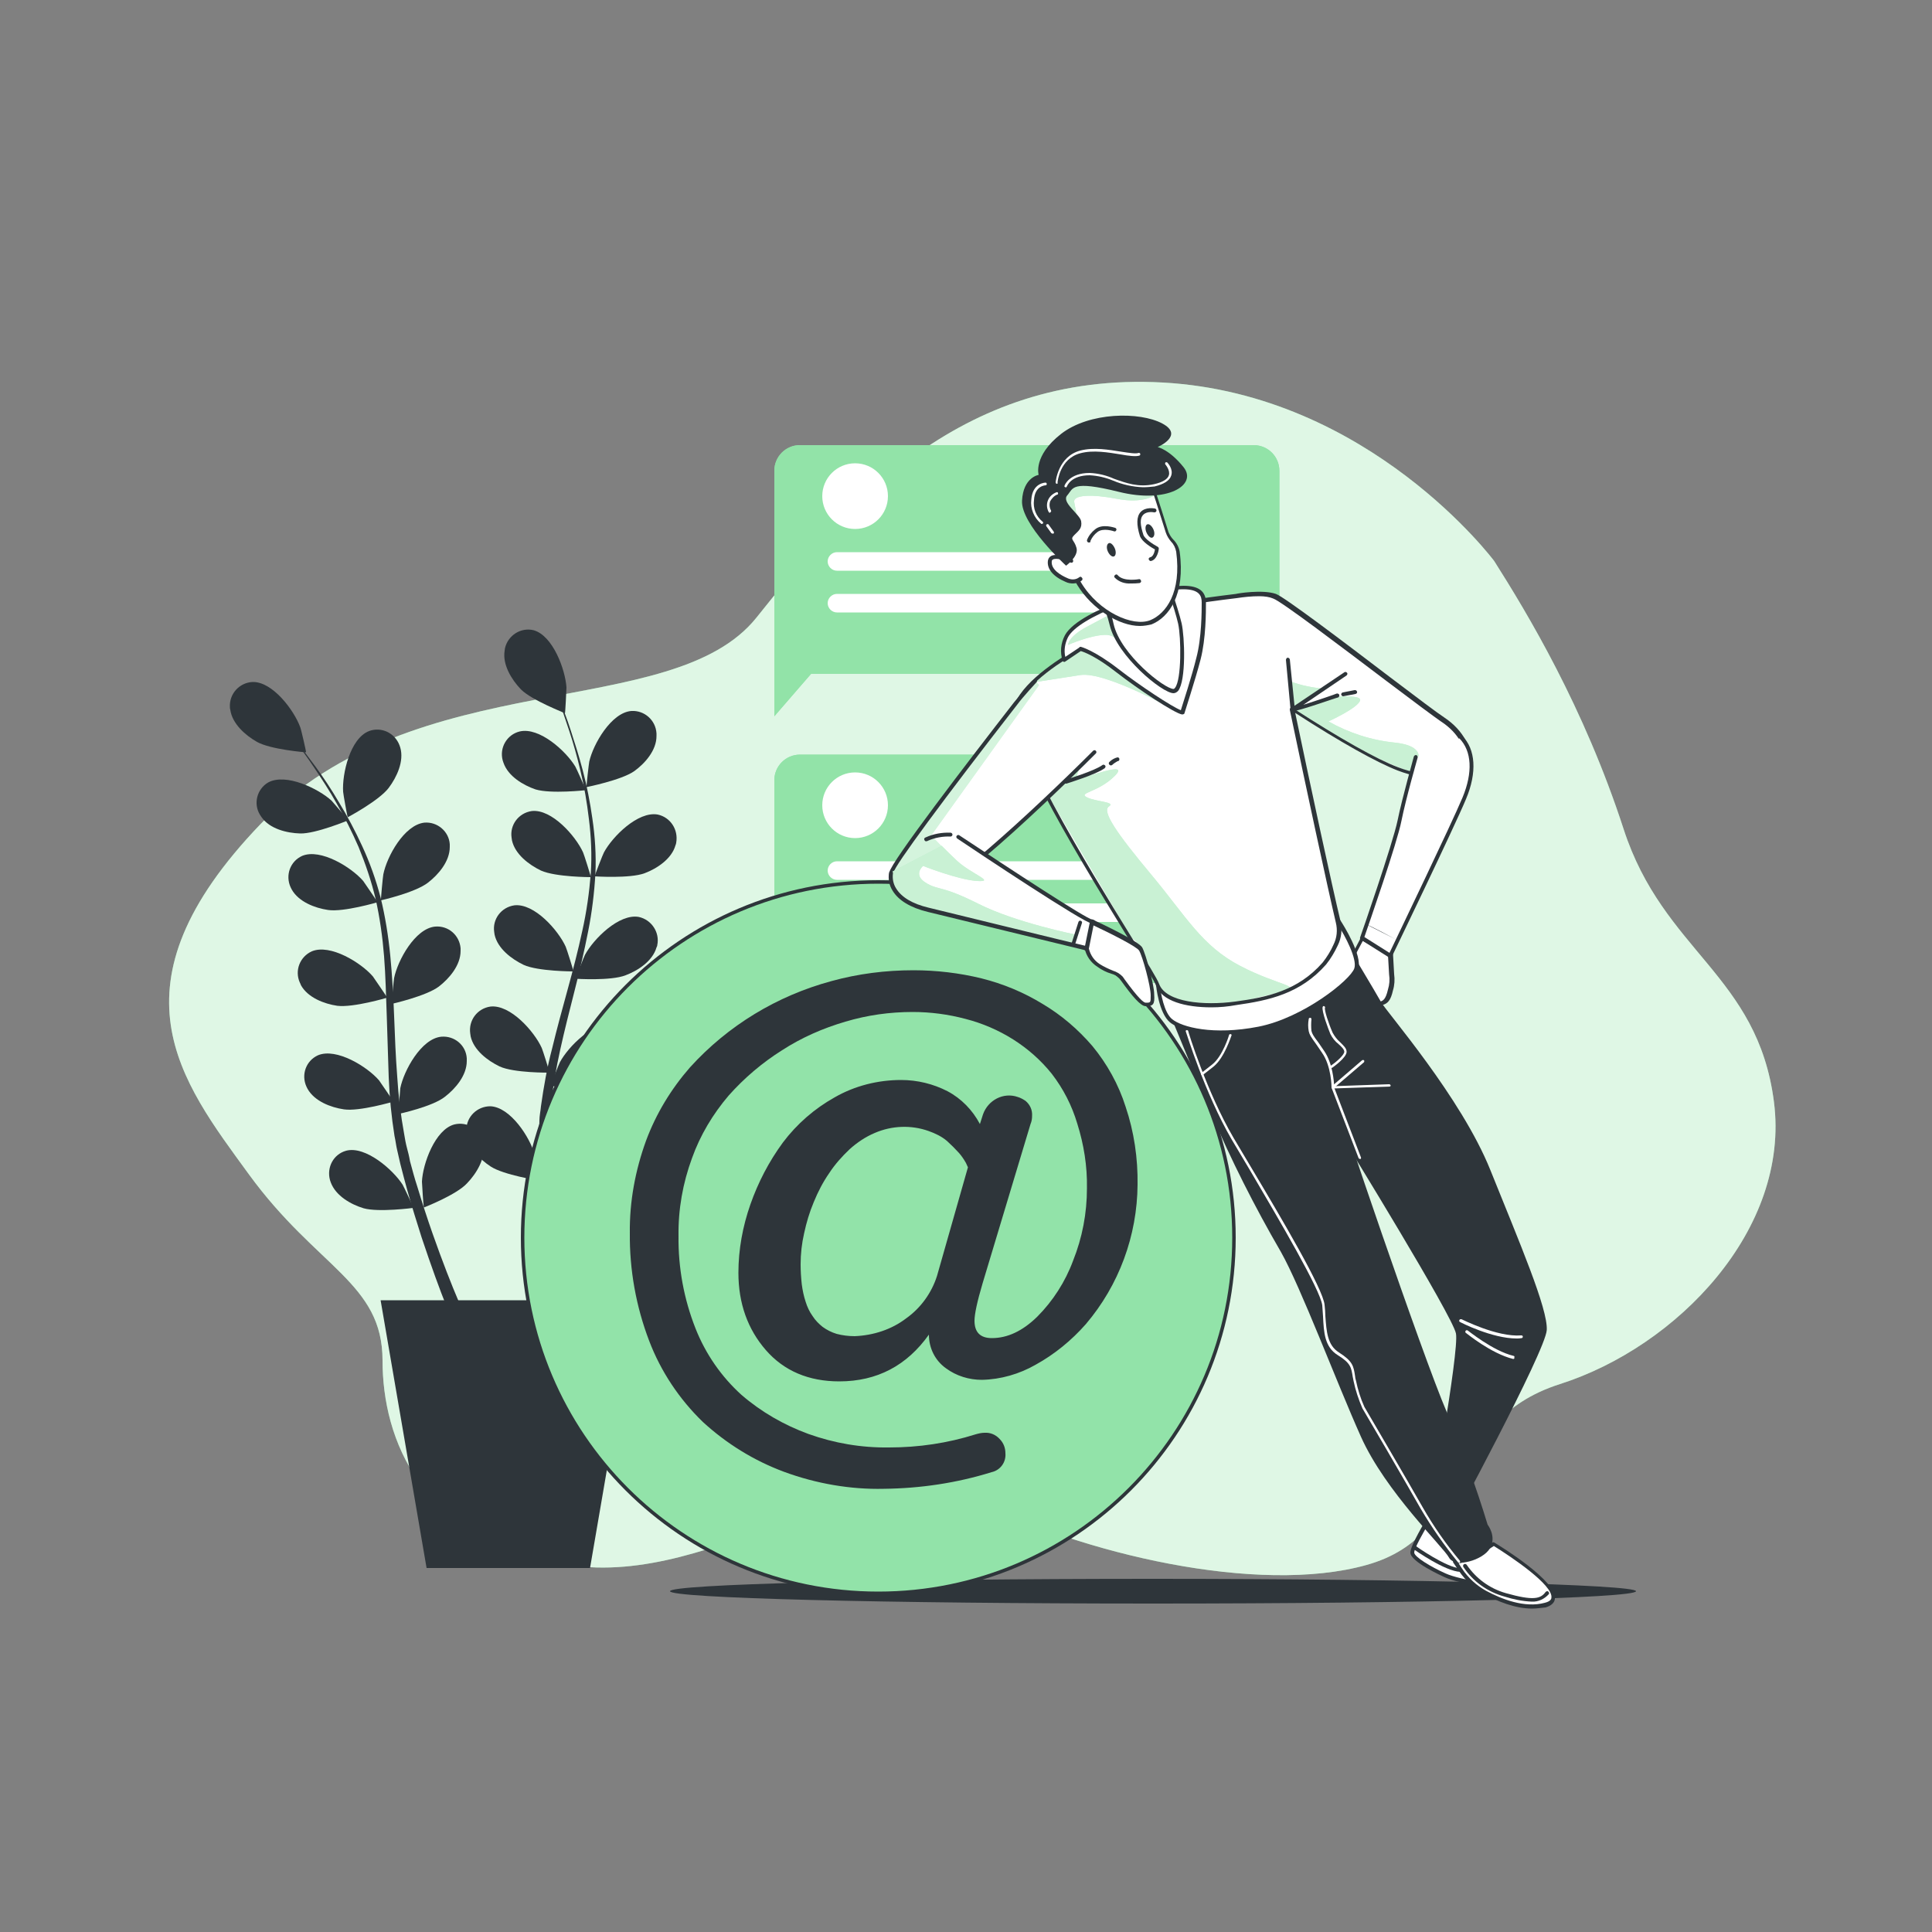 <?xml version="1.0" encoding="utf-8"?>
<!-- Generator: Adobe Illustrator 25.2.0, SVG Export Plug-In . SVG Version: 6.00 Build 0)  -->
<svg version="1.1" id="Layer_1" xmlns="http://www.w3.org/2000/svg" xmlns:xlink="http://www.w3.org/1999/xlink" x="0px" y="0px"
	 viewBox="0 0 500 500" style="enable-background:new 0 0 500 500;" xml:space="preserve">
<rect x="0" y="0" width="500" height="500" fill="#808080" stroke="none"/>
<style type="text/css">
	.st0{clip-path:url(#SVGID_3_);}
	.st1{clip-path:url(#SVGID_4_);}
	.st2{fill:#92E3A9;}
	.st3{opacity:0.5;fill:#FFFFFF;enable-background:new    ;}
	.st4{fill:#FFFFFF;}
	.st5{fill:#2E353A;}
	.st6{opacity:0.7;fill:#FFFFFF;enable-background:new    ;}
	.st7{opacity:0.1;fill:#92E3A9;enable-background:new    ;}
	.st8{opacity:0.8;fill:#92E3A9;enable-background:new    ;}
	.st9{fill:none;}
</style>
<g>
	<defs>
		<polygon id="SVGID_1_" points="1,1 2,1 1,2 		"/>
	</defs>
	<defs>
		<polygon id="SVGID_2_" points="-1,-1 -2,-1 -1,-2 		"/>
	</defs>
	<clipPath id="SVGID_3_">
		<use xlink:href="#SVGID_1_"  style="overflow:visible;"/>
	</clipPath>
	<clipPath id="SVGID_4_" class="st0">
		<use xlink:href="#SVGID_2_"  style="overflow:visible;"/>
	</clipPath>
	<g class="st1">
		<path class="st2" d="M303.3,155.2c0,0-2.6,7.8-5.2,10.1c-2,1.7-4.2,3.1-6.5,4.4c0,0-1.5-5.4-5.4-5.4s-9.8,2.6-9.8,2.6
			s0-2.1,4.9-4.7l4.9-2.6l11.4-4.4H303.3z"/>
		<path class="st3" d="M303.3,155.2c0,0-2.6,7.8-5.2,10.1c-2,1.7-4.2,3.1-6.5,4.4c0,0-1.5-5.4-5.4-5.4s-9.8,2.6-9.8,2.6
			s0-2.1,4.9-4.7l4.9-2.6l11.4-4.4H303.3z"/>
		<path class="st4" d="M281,148.9c3.3,3.6,5.6,8,6.7,12.8c1.8,7.9,13.3,17.2,16,17.2s2.5-13.6,1.6-17.5s-4.6-14.6-4.6-14.6
			S286.2,139.8,281,148.9z"/>
		<path class="st5" d="M303.7,179.4c-2.9,0-14.6-9.6-16.5-17.6c-1.1-4.7-3.4-9-6.6-12.5c-0.2-0.2-0.2-0.4-0.1-0.6
			c5.3-9.4,20.3-2.4,20.4-2.3c0.1,0.1,0.2,0.2,0.3,0.3c0.1,0.4,3.7,10.7,4.6,14.6c0.8,3.5,1.2,14.8-0.9,17.5
			C304.6,179.1,304.2,179.4,303.7,179.4z M281.7,148.8c3.2,3.6,5.5,8,6.5,12.7c1.8,7.9,13.2,16.8,15.5,16.8c0,0,0.2,0,0.4-0.3
			c1.7-2.1,1.6-13,0.8-16.6s-4-12.9-4.5-14.4C298.7,146.4,286.4,141.2,281.7,148.8L281.7,148.8z"/>
	</g>
</g>
<g>
	<path class="st2" d="M386.7,145.2c0,0-32.2-43.2-85.7-46.2s-83.3,33.4-105.2,60.8s-88.2,11.6-128.4,53.5s-20.7,66.3-3,90.6
		S99,332,99,352.1s9.7,46.8,48.1,52.9s77.9-31,105.2-17s73.3,24.9,101.4,17s19.6-37.1,50-46.8s59.6-40.1,55.4-73
		s-28.6-38.9-38.9-70.6S395.2,158.6,386.7,145.2z"/>
	<path class="st6" d="M386.7,145.2c0,0-32.2-43.2-85.7-46.2s-83.3,33.4-105.2,60.8s-88.2,11.6-128.4,53.5s-20.7,66.3-3,90.6
		S99,332,99,352.1s9.7,46.8,48.1,52.9s77.9-31,105.2-17s73.3,24.9,101.4,17s19.6-37.1,50-46.8s59.6-40.1,55.4-73
		s-28.6-38.9-38.9-70.6S395.2,158.6,386.7,145.2z"/>
	<g id="freepik--Shadow--inject-2">
		<path class="st5" d="M423.4,411.8c0,1.8-56,3.2-125,3.2s-125-1.4-125-3.2s56-3.2,125-3.2S423.4,410.1,423.4,411.8z"/>
	</g>
	<path class="st2" d="M207,115.2h117.5c3.7,0,6.6,3,6.6,6.6v45.9c0,3.7-3,6.6-6.6,6.6H207c-3.7,0-6.6-3-6.6-6.6v-45.9
		C200.4,118.2,203.4,115.2,207,115.2z"/>
	<polyline class="st2" points="200.4,164 200.4,185.4 212.3,171.6 	"/>
	<path class="st2" d="M324.5,115.2H207c-3.7,0-6.6,3-6.6,6.6c0,0,0,0,0,0v63.5l9.5-10.9h114.6c3.7,0,6.6-3,6.6-6.6c0,0,0,0,0,0
		v-45.9C331.1,118.2,328.2,115.3,324.5,115.2C324.5,115.2,324.5,115.2,324.5,115.2z"/>
	<path class="st7" d="M324.5,115.2H207c-3.7,0-6.6,3-6.6,6.6c0,0,0,0,0,0v63.5l9.5-10.9h114.6c3.7,0,6.6-3,6.6-6.6c0,0,0,0,0,0
		v-45.9C331.1,118.2,328.2,115.3,324.5,115.2C324.5,115.2,324.5,115.2,324.5,115.2z"/>
	<path class="st4" d="M301,147.7h-84.4c-1.3,0-2.4-1.1-2.4-2.4l0,0l0,0c0-1.3,1.1-2.4,2.4-2.4H301c1.3,0,2.4,1.1,2.4,2.4l0,0
		C303.4,146.6,302.3,147.7,301,147.7z"/>
	<path class="st4" d="M301,158.5h-84.4c-1.3,0-2.4-1.1-2.4-2.4l0,0l0,0c0-1.3,1.1-2.4,2.4-2.4H301c1.3,0,2.4,1.1,2.4,2.4l0,0
		C303.4,157.5,302.3,158.5,301,158.5z"/>
	<circle class="st4" cx="221.3" cy="128.4" r="8.5"/>
	<path class="st2" d="M207,195.3h117.5c3.7,0,6.6,3,6.6,6.6v45.9c0,3.7-3,6.6-6.6,6.6H207c-3.7,0-6.6-3-6.6-6.6v-45.9
		C200.4,198.3,203.4,195.3,207,195.3z"/>
	<polyline class="st2" points="200.4,244 200.4,265.4 212.3,251.7 	"/>
	<path class="st2" d="M324.5,195.3H207c-3.7,0-6.6,3-6.6,6.6l0,0v63.5l9.5-11h114.6c3.7,0,6.6-3,6.6-6.6v-45.9
		C331.1,198.3,328.1,195.3,324.5,195.3z"/>
	<path class="st7" d="M324.5,195.3H207c-3.7,0-6.6,3-6.6,6.6l0,0v63.5l9.5-11h114.6c3.7,0,6.6-3,6.6-6.6v-45.9
		C331.1,198.3,328.1,195.3,324.5,195.3z"/>
	<path class="st4" d="M301,227.7h-84.4c-1.3,0-2.4-1.1-2.4-2.4l0,0c0-1.3,1.1-2.4,2.4-2.4l0,0H301c1.3,0,2.4,1.1,2.4,2.4l0,0
		C303.4,226.7,302.3,227.7,301,227.7z"/>
	<path class="st4" d="M301,238.6h-84.4c-1.3,0-2.4-1.1-2.4-2.4l0,0c0-1.3,1.1-2.4,2.4-2.4l0,0H301c1.3,0,2.4,1.1,2.4,2.4l0,0
		C303.4,237.5,302.3,238.6,301,238.6z"/>
	<circle class="st4" cx="221.3" cy="208.4" r="8.5"/>
	<path class="st5" d="M109.7,312.5c-0.1,0-0.5-6.3-0.5-6.7c0.2-4.6,3.4-13.5,8.4-14.8c3.3-0.8,6.6,1.2,7.4,4.5
		c0.1,0.2,0.1,0.4,0.1,0.7c0.6,3.6-1.8,7.5-4.2,10C118.2,309.2,109.7,312.5,109.7,312.5z"/>
	<path class="st5" d="M103.1,288.3c-0.1,0,0.5-6.3,0.5-6.7c0.9-4.5,5.4-12.8,10.6-13.3c3.4-0.3,6.4,2.2,6.6,5.6c0,0.2,0,0.4,0,0.7
		c0,3.7-2.9,7.1-5.6,9.2C112,286.4,103.1,288.3,103.1,288.3z"/>
	<path class="st5" d="M101.4,259.8c-0.1,0,0.5-6.3,0.6-6.7c0.9-4.5,5.4-12.8,10.6-13.3c3.4-0.3,6.3,2.2,6.6,5.6c0,0.2,0,0.4,0,0.7
		c0,3.7-2.9,7.1-5.6,9.2C110.3,257.8,101.4,259.8,101.4,259.8z"/>
	<path class="st5" d="M98.6,233c-0.1,0,0.5-6.3,0.6-6.7c0.9-4.6,5.4-12.8,10.6-13.4c3.4-0.3,6.4,2.3,6.6,5.6c0,0.2,0,0.4,0,0.7
		c0,3.7-2.9,7.1-5.6,9.2C107.5,231,98.6,233,98.6,233z"/>
	<path class="st5" d="M90,211.5c-0.1,0-1.2-6.2-1.2-6.6c-0.3-4.6,1.8-13.8,6.7-15.7c3.2-1.2,6.7,0.5,7.9,3.7
		c0.1,0.2,0.1,0.4,0.2,0.6c1,3.5-0.9,7.6-3,10.4C98.1,207.2,90,211.5,90,211.5z"/>
	<path class="st5" d="M107,312.6c0.1,0-2.6-5.7-2.8-6c-2.5-3.9-9.6-10.1-14.6-8.8c-3.3,0.9-5.1,4.3-4.2,7.6c0.1,0.2,0.1,0.4,0.2,0.6
		c1.3,3.5,5.2,5.7,8.5,6.7C98,313.8,107,312.6,107,312.6z"/>
	<path class="st5" d="M101.8,285.1c0.1,0-3.5-5.2-3.7-5.5c-3-3.5-11-8.5-15.8-6.5c-3.1,1.4-4.4,5-3,8.1c0.1,0.2,0.2,0.4,0.3,0.6
		c1.8,3.2,6,4.8,9.4,5.3C93,287.7,101.8,285.1,101.8,285.1z"/>
	<path class="st5" d="M100.2,258.2c0.1,0-3.5-5.2-3.7-5.5c-3-3.5-11-8.5-15.8-6.5c-3.1,1.4-4.5,5-3.1,8.1c0.1,0.2,0.2,0.4,0.3,0.7
		c1.8,3.2,6,4.8,9.4,5.3C91.5,260.8,100.2,258.2,100.2,258.2z"/>
	<path class="st5" d="M97.7,233.5c0.1,0-3.5-5.2-3.7-5.5c-3-3.5-11-8.5-15.8-6.5c-3.1,1.4-4.4,5-3,8.1c0.1,0.2,0.2,0.4,0.3,0.6
		c1.8,3.2,6,4.8,9.4,5.3C88.9,236.1,97.7,233.5,97.7,233.5z"/>
	<path class="st5" d="M90.1,212.3c0.1,0-4-4.8-4.3-5.1c-3.4-3.1-11.8-7.2-16.4-4.7c-2.9,1.7-3.9,5.5-2.1,8.4
		c0.1,0.2,0.3,0.4,0.4,0.6c2.1,3,6.5,4.1,10,4.2C81.7,215.8,90.1,212.3,90.1,212.3z"/>
	<path class="st5" d="M79.2,194.7c0.1,0-1.3-6.1-1.5-6.5c-1.6-4.4-7.2-11.9-12.4-11.7c-3.4,0.2-6,3.1-5.8,6.5c0,0.2,0,0.4,0.1,0.7
		c0.5,3.6,3.9,6.6,6.9,8.3C70.1,194,79.1,194.7,79.2,194.7z"/>
	<path class="st5" d="M118.4,344.9c0,0-1.1-2.5-2.8-6.7s-4-10.5-6.5-18c-1.2-3.8-2.5-7.9-3.7-12.2c-0.6-2.2-1.2-4.4-1.8-6.8
		c-0.3-1.2-0.5-2.3-0.8-3.5s-0.4-2.4-0.7-3.7c-0.8-5-1.3-10.1-1.5-15.2c-0.2-5.2-0.3-10.4-0.5-15.7s-0.3-10.5-0.7-15.6
		c-0.4-5-1.1-10-2.2-14.9c-1.1-4.6-2.6-9-4.4-13.4c-1.7-3.9-3.6-7.7-5.7-11.3c-1.9-3.4-3.9-6.4-5.7-9.1s-3.4-4.9-4.8-6.7
		c-2.8-3.7-4.5-5.6-4.5-5.6s1.8,1.9,4.7,5.5c1.4,1.8,3.1,4,5,6.6s3.9,5.6,5.9,9c2.2,3.6,4.2,7.4,6,11.3c2,4.3,3.6,8.8,4.8,13.4
		c1.2,4.9,2,9.9,2.5,15c0.5,5.2,0.8,10.4,1,15.7s0.4,10.5,0.8,15.6c0.3,5,0.9,10,1.8,14.9c0.2,1.2,0.4,2.4,0.7,3.5s0.6,2.3,0.8,3.5
		c0.6,2.2,1.2,4.5,1.9,6.6c1.3,4.3,2.6,8.3,3.9,12c2.6,7.4,5,13.5,6.8,17.7s2.9,6.6,2.9,6.6c0.4,0.9-0.1,2-1.1,2.4
		c-0.9,0.3-1.8,0-2.3-0.8l0,0L118.4,344.9z"/>
	<path class="st5" d="M141.9,306.1c-0.1,0,1.3-6.1,1.4-6.5c1.5-4.4,7.1-11.9,12.3-11.8c3.4,0.2,6,3.1,5.8,6.5c0,0.2,0,0.4-0.1,0.7
		c-0.5,3.6-3.8,6.7-6.8,8.4C151,305.4,142,306.1,141.9,306.1z"/>
	<path class="st5" d="M142.5,281.1c-0.1,0,2.2-5.9,2.4-6.2c2.2-4.1,8.8-10.7,13.9-9.8c3.3,0.7,5.5,4,4.8,7.3c0,0.2-0.1,0.4-0.2,0.6
		c-1,3.5-4.8,6-8,7.2C151.6,281.7,142.5,281.1,142.5,281.1z"/>
	<path class="st5" d="M149,253.3c-0.1,0,2.2-5.9,2.4-6.2c2.2-4.1,8.8-10.7,13.9-9.8c3.3,0.7,5.5,4,4.8,7.3c0,0.2-0.1,0.4-0.2,0.6
		c-1,3.5-4.8,6-8,7.2C158.1,253.9,149,253.3,149,253.3z"/>
	<path class="st5" d="M153.9,226.8c-0.1,0,2.2-5.9,2.4-6.2c2.2-4.1,8.8-10.7,13.9-9.8c3.3,0.7,5.4,3.9,4.8,7.3
		c0,0.2-0.1,0.4-0.2,0.7c-1,3.5-4.8,6-8,7.2C163,227.4,153.9,226.8,153.9,226.8z"/>
	<path class="st5" d="M151.8,203.7c-0.1,0,0.6-6.2,0.7-6.6c1-4.5,5.7-12.7,10.9-13.1c3.4-0.2,6.3,2.4,6.5,5.8c0,0.2,0,0.4,0,0.7
		c0,3.7-3,7.1-5.8,9.1C160.8,201.9,151.8,203.7,151.8,203.7z"/>
	<path class="st5" d="M139.4,305.5c0.1,0-0.9-6.2-1-6.6c-1.2-4.5-6.3-12.4-11.5-12.6c-3.4,0-6.2,2.7-6.2,6.1c0,0.2,0,0.4,0,0.7
		c0.2,3.7,3.4,6.9,6.3,8.8C130.4,304.1,139.4,305.5,139.4,305.5z"/>
	<path class="st5" d="M142.2,277.6c0.1,0-1.8-6-2-6.4c-1.9-4.2-8.1-11.3-13.3-10.7c-3.4,0.5-5.7,3.6-5.2,7c0,0.2,0.1,0.4,0.1,0.7
		c0.8,3.6,4.4,6.3,7.5,7.8C133,277.7,142.1,277.6,142.2,277.6z"/>
	<path class="st5" d="M148.4,251.4c0.1,0-1.8-6-2-6.4c-1.9-4.2-8.1-11.3-13.3-10.7c-3.4,0.5-5.7,3.6-5.2,6.9c0,0.2,0.1,0.5,0.1,0.7
		c0.8,3.6,4.4,6.3,7.5,7.8C139.2,251.4,148.4,251.4,148.4,251.4z"/>
	<path class="st5" d="M152.9,227c0.1,0-1.8-6-2-6.4c-1.9-4.2-8.1-11.3-13.3-10.7c-3.4,0.5-5.7,3.6-5.2,6.9c0,0.2,0.1,0.4,0.1,0.7
		c0.8,3.6,4.4,6.3,7.5,7.8C143.8,227,152.9,227,152.9,227z"/>
	<path class="st5" d="M151.6,204.5c0.1,0-2.5-5.8-2.7-6.1c-2.4-4-9.3-10.3-14.4-9.1c-3.3,0.8-5.3,4.2-4.4,7.5
		c0.1,0.2,0.1,0.4,0.2,0.6c1.2,3.5,5.1,5.8,8.3,6.9C142.6,205.5,151.6,204.5,151.6,204.5z"/>
	<path class="st5" d="M146.2,184.6c0.1,0,0.4-6.3,0.4-6.7c-0.3-4.6-3.5-13.4-8.5-14.8c-3.3-0.8-6.6,1.3-7.4,4.6
		c0,0.2-0.1,0.4-0.1,0.7c-0.6,3.6,1.8,7.5,4.2,10C137.7,181.3,146.2,184.5,146.2,184.6z"/>
	<path class="st5" d="M141.1,339.7c0,0-0.3-2.6-0.7-7.2s-0.9-11.2-1.1-19.1c-0.1-4-0.1-8.2-0.1-12.8c0-2.3,0.1-4.6,0.2-7
		c0.1-1.2,0.2-2.4,0.2-3.6s0.3-2.5,0.4-3.7c0.7-5,1.6-10.1,2.9-15c1.2-5,2.6-10.1,4-15.2s2.7-10.1,3.8-15.2
		c1.1-4.9,1.8-9.9,2.2-14.9c0.3-4.7,0.1-9.4-0.5-14.1c-0.5-4.2-1.2-8.4-2.2-12.5c-0.9-3.8-1.9-7.3-2.9-10.3s-1.9-5.7-2.7-7.8
		c-1.6-4.3-2.7-6.7-2.7-6.7s1.2,2.4,2.9,6.6c0.9,2.1,1.9,4.7,2.9,7.8s2.1,6.5,3.1,10.3c1.1,4.1,1.9,8.3,2.5,12.5
		c0.7,4.7,1,9.5,0.8,14.2c-0.3,5.1-0.9,10.1-1.9,15.1c-1,5.1-2.2,10.2-3.5,15.3c-1.3,5.1-2.6,10.2-3.7,15.2
		c-1.1,4.9-1.9,9.8-2.5,14.8c-0.1,1.2-0.3,2.4-0.3,3.6s-0.1,2.4-0.2,3.6c0,2.3-0.1,4.6,0,6.9c0,4.5,0.1,8.7,0.4,12.6
		c0.4,7.8,1,14.3,1.5,18.9s0.9,7.1,0.9,7.1c0.1,1-0.5,1.9-1.5,2.1C142.3,341.5,141.3,340.8,141.1,339.7L141.1,339.7L141.1,339.7
		L141.1,339.7z"/>
	<polygon class="st5" points="152.7,405.8 110.4,405.8 98.5,336.5 164.6,336.5 	"/>
	<circle class="st2" cx="227.3" cy="320.3" r="92.1"/>
	<path class="st5" d="M227.3,412.8c-51.1,0-92.5-41.4-92.5-92.5c0-51.1,41.4-92.5,92.5-92.5c51.1,0,92.5,41.4,92.5,92.5
		C319.8,371.4,278.4,412.8,227.3,412.8z M227.3,228.7c-50.6,0-91.6,41-91.6,91.6s41,91.6,91.6,91.6s91.6-41,91.6-91.6
		C318.9,269.7,277.9,228.7,227.3,228.7z"/>
	<path class="st5" d="M202.9,380.9c-7.8-2.9-14.9-7.3-21-12.9c-6.1-5.9-10.9-13.1-13.9-21c-3.4-8.9-5.1-18.4-5-27.9
		c-0.1-8.1,1.4-16.2,4.2-23.9c2.6-7,6.5-13.4,11.4-19c9.8-10.8,22.5-18.5,36.6-22.3c6.9-1.9,14-2.8,21.2-2.8
		c5.9,0,11.9,0.7,17.6,2.1c5.6,1.4,10.9,3.6,15.8,6.6c4.9,2.9,9.2,6.6,12.9,10.9c3.8,4.6,6.8,10,8.6,15.7c2.2,6.5,3.2,13.4,3.1,20.2
		c-0.1,13.2-4.8,26-13.4,36.1c-3.7,4.2-8.1,7.8-13,10.5c-4.2,2.4-9,3.8-13.9,3.9c-3.3,0-6.6-1-9.3-3c-2.8-2-4.4-5.2-4.4-8.7
		c-5.7,8-13.4,12.1-23.2,12.1c-7.9,0-14.3-2.7-19-8.1c-4.7-5.4-7.1-12.1-7.1-20c0-6,1.1-12,3.1-17.7c2-5.7,4.8-11.1,8.4-16
		c3.6-4.8,8.2-8.8,13.4-11.7c5.2-3,11.2-4.5,17.2-4.5c4.2,0,8.3,1,12,2.9c3.6,1.9,6.5,4.9,8.4,8.5l0.8-2.5c1.3-3.7,5.3-5.8,9-4.5
		c0.7,0.2,1.4,0.6,2,1c1.2,1,1.8,2.4,1.7,3.9c0,0.7-0.1,1.4-0.4,2.1l-12.4,41.2c-1.4,4.7-2.1,8-2.1,9.7c0,3,1.5,4.5,4.5,4.5
		c4,0,7.9-1.8,11.7-5.5c4.1-4.1,7.3-9.1,9.3-14.5c2.4-6,3.6-12.3,3.6-18.8c0.1-5.7-0.8-11.3-2.5-16.7c-1.4-4.7-3.6-9-6.6-12.9
		c-2.8-3.5-6.2-6.5-10-8.9c-3.8-2.4-8-4.2-12.3-5.3c-4.5-1.2-9.1-1.8-13.7-1.8c-5.9,0-11.7,0.8-17.4,2.5c-5.8,1.7-11.3,4.1-16.4,7.4
		c-5.1,3.2-9.8,7.2-13.8,11.7c-4.1,4.8-7.4,10.3-9.5,16.2c-2.4,6.5-3.6,13.3-3.5,20.2c-0.1,8.2,1.4,16.3,4.4,23.9
		c2.6,6.6,6.7,12.5,11.9,17.2c5.1,4.4,11,7.8,17.3,10.1c6.7,2.4,13.7,3.6,20.9,3.5c7.6,0,15.1-1.1,22.4-3.4c0.7-0.2,1.5-0.4,2.3-0.4
		c1.5-0.1,2.9,0.5,3.9,1.6c1,1,1.5,2.3,1.5,3.7c0.2,2.3-1.3,4.4-3.6,4.9c-9,2.8-18.4,4.2-27.9,4.3
		C220.2,385.5,211.3,384,202.9,380.9z M234.5,341.2c3.8-2.7,6.6-6.6,8-11l8-28.1l-0.5-1.1c-0.5-0.9-1.1-1.8-1.8-2.6
		c-1-1.1-2-2.1-3.1-3.1c-1.4-1.2-3.1-2-4.8-2.6c-4.5-1.6-9.5-1.4-13.9,0.5c-2.4,1-4.6,2.5-6.5,4.2c-2,1.9-3.8,3.9-5.3,6.2
		c-1.6,2.3-2.9,4.8-4,7.5c-1.1,2.6-1.9,5.3-2.5,8.1c-0.6,2.6-0.9,5.3-0.9,8c0,1.7,0.1,3.4,0.3,5.2c0.2,1.5,0.5,3,1,4.5
		c0.4,1.3,1,2.6,1.8,3.7c0.7,1.1,1.6,2,2.6,2.8c1.1,0.8,2.3,1.4,3.6,1.8c1.5,0.4,3.1,0.6,4.7,0.6C226,345.6,230.7,344.1,234.5,341.2
		L234.5,341.2z"/>
	<path class="st4" d="M352.5,242.9c0,0-3,5.6-3.4,6.4s-2,5-1.6,6c0.5,1,0.9,1.6,1.9,1.7s1.7,1.9,3.3,2.2c1,0.2,2,0.3,3,0.3
		c0.5,0.4,1.1,0.5,1.7,0.3c0.9-0.3,1.7-0.8,2.4-3.5c0.4-1.3,0.5-2.7,0.3-4.1l-0.3-5.4L352.5,242.9z"/>
	<path class="st5" d="M356.9,260.4c-0.5,0-0.9-0.1-1.3-0.4c-1,0-2-0.1-2.9-0.3c-0.9-0.2-1.7-0.8-2.3-1.5c-0.3-0.3-0.6-0.6-1-0.7
		c-1-0.2-1.9-1-2.2-2c-0.6-1.3,1.2-5.9,1.6-6.5c0.5-0.8,3.4-6.3,3.4-6.4c0.1-0.1,0.2-0.2,0.3-0.2c0.1,0,0.3,0,0.4,0l7.3,3.9
		c0.2,0.1,0.2,0.2,0.3,0.4l0.3,5.4l0,0c0.2,1.4,0.1,2.9-0.3,4.2c-0.6,2.7-1.4,3.4-2.7,3.8C357.3,260.3,357.1,260.4,356.9,260.4z
		 M352.7,243.5c-0.7,1.3-2.8,5.3-3.2,5.9c-0.5,0.9-1.9,4.9-1.6,5.5c0.5,1,0.9,1.4,1.5,1.5c0.6,0.2,1.1,0.5,1.5,1
		c0.5,0.6,1.1,1,1.8,1.2c1,0.2,1.9,0.3,2.9,0.3c0.1,0,0.2,0,0.3,0.1c0.4,0.3,0.8,0.3,1.3,0.2c0.7-0.2,1.4-0.5,2-3.1
		c0.4-1.3,0.5-2.6,0.3-3.9l-0.3-5.2L352.7,243.5z"/>
	<path class="st4" d="M369.9,393.1c0,0-4.3,7-4.3,8.6s5.9,4.8,8.4,5.9s7,2,10.6,2.5s11.2,2,9-0.8s-15.7-10.3-16.3-11.2
		c-0.7-0.8-1.5-1.6-2.3-2.3L369.9,393.1z"/>
	<path class="st5" d="M391.8,411.5c-2.1-0.1-4.3-0.3-6.4-0.7l-0.9-0.1c-5.1-0.8-8.7-1.6-10.8-2.6c-0.4-0.2-8.7-3.9-8.7-6.3
		c0-1.8,3.9-8.2,4.3-8.9c0.1-0.2,0.4-0.3,0.7-0.2l5.2,2.7c0.9,0.7,1.8,1.5,2.5,2.4c0.2,0.3,2.4,1.7,4.6,3c4.5,2.8,10.2,6.4,11.6,8.2
		c0.5,0.7,0.7,1.2,0.4,1.7S393.2,411.5,391.8,411.5z M370,393.8c-1.6,2.7-4,6.9-4,8s4.3,3.7,8.1,5.4c2,0.9,5.5,1.7,10.5,2.5l0.9,0.1
		c1.8,0.3,7.4,1.2,7.9,0.4c0,0,0-0.2-0.3-0.6c-1.4-1.7-7.1-5.3-11.4-8c-3.4-2.1-4.6-2.9-4.9-3.3c-0.7-0.8-1.4-1.5-2.2-2.1L370,393.8
		z"/>
	<path class="st4" d="M376.5,404.1l1.5,2.2c1.6,2.4,3.8,4.5,6.4,5.9c4,2.2,10.2,4.6,15.5,3.1c8.8-2.4-13.4-15.8-13.4-15.8
		S378.7,405,376.5,404.1z"/>
	<path class="st5" d="M396.5,416.3c-4.4,0-9-1.9-12.3-3.7c-2.6-1.4-4.9-3.5-6.6-6l-1.5-2.2c-0.1-0.2-0.1-0.4,0-0.6
		c0.1-0.2,0.4-0.2,0.6-0.1c1.3,0.6,6.4-2.3,9.5-4.5c0.2-0.1,0.4-0.1,0.5,0c1.7,1,16.3,10,15.7,14.6c-0.1,1-1,1.8-2.4,2.2
		C398.9,416.1,397.7,416.3,396.5,416.3z M377.5,404.6l0.9,1.4c1.6,2.4,3.7,4.3,6.2,5.7c4.1,2.2,10,4.5,15.2,3.1
		c1.6-0.4,1.7-1.1,1.7-1.3c0.5-3.3-10.4-10.6-14.9-13.4C385,401.2,380.2,404.3,377.5,404.6L377.5,404.6z"/>
	<path class="st4" d="M379.1,405.1c2.4,3.7,6.1,6.3,10.4,7.5c7.2,2.1,9.3,1.5,10.9-0.5"/>
	<path class="st5" d="M396.4,414.5c-2.4-0.1-4.8-0.6-7-1.3c-4.4-1.2-8.2-3.9-10.7-7.7c-0.1-0.2-0.1-0.5,0.2-0.7c0,0,0,0,0,0
		c0.2-0.1,0.5-0.1,0.7,0.2c2.4,3.5,5.9,6.1,10.1,7.3c7.1,2,9,1.5,10.3-0.3c0.2-0.2,0.5-0.3,0.7-0.1c0.2,0.2,0.3,0.5,0.1,0.7l0,0
		C399.7,413.8,398.1,414.6,396.4,414.5z"/>
	<path class="st4" d="M366.1,400.5c0,0,8,5.7,11.9,5.8"/>
	<path class="st5" d="M378,406.8L378,406.8c-4-0.1-11.9-5.7-12.2-5.9c-0.2-0.2-0.3-0.5-0.1-0.7c0.2-0.2,0.5-0.3,0.7-0.1c0,0,0,0,0,0
		c0.1,0.1,7.9,5.6,11.6,5.8c0.3,0,0.5,0.2,0.5,0.5C378.5,406.6,378.3,406.8,378,406.8C378,406.8,378,406.8,378,406.8z"/>
	<path class="st5" d="M348.8,244.8c0,0,7.1,11.8,8.6,14.5s20.7,24.6,28.3,43.5s14.9,35.9,14.6,41.4S375,395.9,375,395.9l-5.2-2.7
		c0,0,7.9-43.5,7-48.1S348,295.2,348,295.2s-13.1-9.1-18.5-19.8"/>
	<path class="st5" d="M349.8,274.2c0,0-4,8.5-4,9.7s22.2,66.6,28.6,81.5c4,9.5,7.6,19.3,10.6,29.2c0,0,2.4,3,0.6,6.1
		s-9.1,5.2-10.6,2.4s-16.4-17-22.8-31.3s-15.5-38.6-20.7-47.8c-6.8-11.7-12.9-23.8-18.2-36.2c-6.7-15.8-13.6-32.9-13.6-32.9
		c9,0.8,18.1-0.3,26.8-3c14-4.6,20-13.3,20-13.3s3.6,9.1,4.5,10.9"/>
	<path class="st4" d="M351.9,299.9c-0.1,0-0.3-0.1-0.3-0.2l-7-18.2c0-0.1,0-0.3,0.1-0.4l7.8-6.7c0.1-0.1,0.4-0.1,0.5,0
		c0.1,0.1,0.1,0.3,0,0.5l-7.7,6.6l6.9,18c0.1,0.2,0,0.4-0.2,0.5L351.9,299.9z"/>
	<path class="st4" d="M344.9,281.7c-0.1,0-0.2,0-0.2-0.1c-0.1-0.1-0.1-0.2-0.1-0.2c0,0,0-5.5-2.5-9c-0.6-0.9-1.1-1.6-1.5-2.2
		c-1.3-1.8-1.7-2.4-1.9-3.3c-0.2-1.1-0.2-2.1,0-3.2c0-0.2,0.2-0.3,0.4-0.3c0.2,0,0.3,0.2,0.3,0.4c0,0,0,0,0,0c-0.1,1-0.1,2,0,3
		c0.2,0.8,0.5,1.3,1.8,3c0.4,0.6,0.9,1.3,1.5,2.2c2.2,3.2,2.5,7.8,2.6,9.1l14.2-0.5c0.2,0,0.3,0.1,0.4,0.3c0,0.2-0.1,0.3-0.3,0.3
		c0,0,0,0,0,0L344.9,281.7L344.9,281.7z"/>
	<path class="st4" d="M392.5,346.4c-6.3,0-14.4-4.1-14.7-4.3c-0.2-0.1-0.2-0.3-0.1-0.5c0.1-0.2,0.3-0.2,0.5-0.2c0,0,0,0,0,0
		c0.1,0,9.2,4.7,15.5,4.2c0.2,0,0.4,0.1,0.4,0.3c0,0,0,0,0,0c0,0.2-0.1,0.4-0.3,0.4c0,0,0,0,0,0
		C393.2,346.4,392.9,346.4,392.5,346.4z"/>
	<path class="st4" d="M391.6,351.7L391.6,351.7c-5.7-1.4-12-6.6-12.3-6.8c-0.1-0.1-0.1-0.3,0-0.5c0.1-0.1,0.3-0.2,0.5-0.1
		c0,0,0,0,0,0c0.1,0,6.5,5.3,11.9,6.6c0.2,0,0.3,0.2,0.2,0.4c0,0,0,0,0,0C392,351.6,391.8,351.7,391.6,351.7z"/>
	<path class="st4" d="M344.6,276.4c-0.1,0-0.2-0.1-0.3-0.1c-0.1-0.2-0.1-0.4,0.1-0.5c0,0,0,0,0,0c1.4-0.9,3.5-2.8,3.5-3.6
		c0-0.6-0.7-1.3-1.5-2c-0.9-0.7-1.6-1.6-2.1-2.6c-0.5-1.2-2.3-5.9-2-7c0.1-0.2,0.2-0.3,0.4-0.2c0,0,0,0,0,0c0.2,0.1,0.3,0.3,0.2,0.4
		c-0.2,0.6,0.9,4,2,6.5c0.5,0.9,1.1,1.7,1.9,2.4c0.9,0.9,1.7,1.6,1.7,2.5c0,1.5-3.4,3.9-3.8,4.2
		C344.7,276.3,344.6,276.3,344.6,276.4z"/>
	<path class="st4" d="M311.2,278.3c-0.2,0-0.3-0.1-0.4-0.3c0-0.1,0-0.2,0.1-0.3l2.8-2.2c2.7-2.1,4.4-7.6,4.4-7.7
		c0.1-0.2,0.2-0.3,0.4-0.2c0.2,0.1,0.3,0.2,0.2,0.4c-0.1,0.2-1.8,5.7-4.6,8l-2.8,2.2C311.4,278.3,311.3,278.3,311.2,278.3z"/>
	<path class="st4" d="M377.7,404.5c-0.1,0-0.2-0.1-0.3-0.1c-3.6-4.4-6.8-9-9.7-13.9c-3.9-6.9-15-25.9-15.1-26
		c-1-2.3-1.8-4.7-2.3-7.1c-0.1-0.4-0.1-0.7-0.2-1c-0.4-2.5-0.5-3.6-3.9-5.7s-3.6-5.9-3.8-10c-0.1-1-0.1-1.9-0.2-2.9
		c-0.5-4-11.1-22-18.8-35.1c-1.8-3-3.4-5.7-4.7-7.9c-6.9-11.9-11.7-27.6-11.8-27.8c-0.1-0.2,0-0.4,0.2-0.4c0.2-0.1,0.4,0,0.4,0.2
		c0,0,0,0,0,0c0,0.2,4.8,15.8,11.7,27.6c1.3,2.2,2.9,4.9,4.7,7.9c7.8,13.1,18.5,31.2,18.9,35.4c0.1,1,0.2,2,0.2,2.9
		c0.3,4,0.5,7.5,3.5,9.4c3.6,2.3,3.8,3.5,4.2,6.2c0,0.3,0.1,0.7,0.2,1c0.5,2.4,1.2,4.7,2.2,6.9c0.1,0.2,11.2,19.1,15.1,26
		c2.8,4.9,6,9.5,9.6,13.8c0.1,0.1,0.1,0.4,0,0.5c0,0,0,0,0,0C377.9,404.5,377.8,404.5,377.7,404.5z"/>
	<path class="st4" d="M299.7,254.9c0,0,0.6,7.1,3.4,9.3s11.2,4.2,22.7,2s24.1-12,25.2-15.4s-4.6-12.2-4.6-12.2s-6.6,9.4-25.1,12.5
		S299.7,254.9,299.7,254.9z"/>
	<path class="st5" d="M316.1,267.7c-6.8,0-11.4-1.6-13.3-3.1c-2.9-2.4-3.6-9.4-3.6-9.7c0-0.2,0.1-0.5,0.4-0.5
		c0.1,0,3.4-0.8,21.7-3.9c18-3,24.7-12.2,24.8-12.3c0.1-0.1,0.2-0.2,0.4-0.2l0,0c0.2,0,0.3,0.1,0.4,0.2c0.6,0.9,5.8,9.1,4.6,12.6
		c-1.2,3.7-14.1,13.5-25.6,15.7C322.7,267.3,319.4,267.7,316.1,267.7z M300.2,255.3c0.2,1.5,1,6.8,3.2,8.5c2.5,2,10.5,4.2,22.3,1.9
		c11.6-2.3,23.8-12.1,24.8-15.1c0.8-2.4-2.4-8.4-4.2-11.2c-1.8,2.1-8.9,9.4-25,12.1C306.6,254.1,301.6,255,300.2,255.3L300.2,255.3z
		"/>
	<path class="st4" d="M373.5,186.3c-4.6-3-40.1-30.7-43.5-31.9s-10,0-10,0s-20.6,2.5-24.9,4.3c-0.4,0.2-9.7,5.5-10,5.8
		c-3.4,2.7-18,9.5-21.9,18c-4.5,9.6,34.8,67.7,36.6,72.5s11.4,6.1,20.2,4.8s16.6-3,23-10.3c1.2-1.5,2.1-3.1,2.9-4.8
		c0.9-1.9,1.1-4.1,0.7-6.1c-2.3-9.5-8.1-36.9-11.9-55c6.4,4.1,19.7,12.5,27.5,15.5c10.3,4,18.2,1.2,18.2-2.1
		S378.1,189.3,373.5,186.3z"/>
	<path class="st2" d="M361.1,192.2c-6.1-0.6-12-2.5-17.3-5.5c0,0,7.9-3.6,8.2-5.5s-11-0.3-9.4-0.9s3.6-2.1,0-2.1
		c-2.9-0.2-5.8-0.8-8.5-1.8l0.4,7.2c3.5,2.2,9,5.7,14.5,8.9c5.2,2.7,10.6,5.2,16.1,7.3C365.1,199.8,371.8,193.4,361.1,192.2z"/>
	<path class="st2" d="M319.9,259.8l1.1-0.2c2.4-1.2,6.6-1.9,10.6-2.9c6.1-1.5-0.6-1.5-10.6-6.7s-14-12.8-23.1-23.7
		s-12.8-16.4-10.9-17.6s-3.6-1.2-5.8-2.4s3-1.2,7.3-5.5s-8.2,0.9-9.4,0.6s1.2-4.3,1.2-4.3l-8.8,9.1l21.3,36.5l1.2,0.9l1.4,2l4,8.6
		c0.2,0.3,0.3,0.6,0.3,0.7C301.5,259.8,311.1,261,319.9,259.8z"/>
	<path class="st2" d="M279.6,174.7c6.7-1,25.5,9.7,25.5,9.7c-10.3-7-19.3-13.6-25.5-16.5l-11.4,8l-0.8,0.7
		C268.8,176.4,273.8,175.6,279.6,174.7z"/>
	<path class="st3" d="M361.1,192.2c-6.1-0.6-12-2.5-17.3-5.5c0,0,7.9-3.6,8.2-5.5s-11-0.3-9.4-0.9s3.6-2.1,0-2.1
		c-2.9-0.2-5.8-0.8-8.5-1.8l0.4,7.2c3.5,2.2,9,5.7,14.5,8.9c5.2,2.7,10.6,5.2,16.1,7.3C365.1,199.8,371.8,193.4,361.1,192.2z"/>
	<path class="st3" d="M319.9,259.8l1.1-0.2c2.4-1.2,6.6-1.9,10.6-2.9c6.1-1.5-0.6-1.5-10.6-6.7s-14-12.8-23.1-23.7
		s-12.8-16.4-10.9-17.6s-3.6-1.2-5.8-2.4s3-1.2,7.3-5.5s-8.2,0.9-9.4,0.6s1.2-4.3,1.2-4.3l-8.8,9.1l21.3,36.5l1.2,0.9l1.4,2l4,8.6
		c0.2,0.3,0.3,0.6,0.3,0.7C301.5,259.8,311.1,261,319.9,259.8z"/>
	<path class="st3" d="M279.6,174.7c6.7-1,25.5,9.7,25.5,9.7c-10.3-7-19.3-13.6-25.5-16.5l-11.4,8l-0.8,0.7
		C268.8,176.4,273.8,175.6,279.6,174.7z"/>
	<path class="st5" d="M313.5,260.7c-6.7,0-12.8-1.6-14.3-5.6c-0.4-1.2-3.4-6-7.1-12.1c-15.9-25.8-32.7-54-29.5-60.9
		c3-6.5,11.9-11.8,17.7-15.4c1.5-0.8,2.9-1.8,4.3-2.8c0.4-0.3,9.7-5.6,10.2-5.9c4.3-1.8,24.2-4.2,25.1-4.3c0.2-0.1,6.8-1.2,10.3,0
		c2.2,0.8,17.4,12.3,29.6,21.6c6.6,5,12.3,9.3,14,10.4c5.1,3.4,6.9,7.9,6.9,11.1c-0.1,1.2-0.7,2.2-1.8,2.8c-3,2-9.4,2.8-17.2-0.2
		c-5.4-2.1-14.6-7.2-26.5-14.9c4,19.1,9.5,44.7,11.7,53.8c0.5,2.2,0.3,4.4-0.7,6.4c-0.8,1.7-1.8,3.4-3,4.9
		c-6.7,7.6-14.8,9.3-23.2,10.5C317.8,260.5,315.7,260.7,313.5,260.7z M325.9,154.3c-2,0-3.9,0.2-5.9,0.5c-0.2,0-20.6,2.5-24.9,4.2
		c-0.5,0.2-9.5,5.4-9.9,5.7c-1.4,1-2.9,2-4.5,2.9c-5.8,3.5-14.5,8.7-17.3,15c-3.2,7,18,41.4,29.4,59.9c4.1,6.6,6.8,11,7.2,12.2
		c1.8,4.7,11.5,5.6,19.7,4.5s16.2-2.8,22.6-10.1c1.1-1.4,2.1-3,2.8-4.6c0.9-1.8,1.1-3.8,0.6-5.8c-2.2-9.3-7.9-35.9-11.9-55
		c0-0.2,0-0.4,0.2-0.5c0.2-0.1,0.4-0.1,0.5,0c12.4,8,21.8,13.3,27.4,15.4c7.4,2.8,13.6,2.2,16.2,0.3c0.7-0.4,1.2-1.2,1.3-2
		c0-2.9-1.7-7.1-6.5-10.2c-1.6-1.1-7.4-5.4-14-10.4c-11.5-8.7-27.3-20.7-29.4-21.4C328.6,154.5,327.3,154.3,325.9,154.3z"/>
	<path class="st4" d="M267.9,176.2c0,0-3.6,4-5.1,5.9c-7.6,9.8-31.9,41.2-32.1,43.7s0.9,4.2,6.8,6.5s45.6-37.5,45.6-37.5"/>
	<path class="st8" d="M268,176.3l-0.5,0.3c-0.7,0.8-2.3,2.6-3.6,4.1l-18.4,24.2c0,0-0.6,0.6-1.5,1.7c-6.9,9.2-12.9,17.5-13.3,19
		c0,0.1,0,0.1,0,0.1c-0.2,2.4,0.9,4.2,6.8,6.5c1.1,0.4,3.1-0.5,5.9-2.2c-1.4-0.3-2.7-0.8-3.9-1.6c-3.4-2.1-0.6-4.3-0.6-4.3
		s4.4,1.7,8.6,2.9c0.9-0.7,1.8-1.4,2.8-2.1c-0.9-0.6-1.8-1.3-2.6-2c-3.6-3.3-6.7-6.7-6.7-6.7l27.9-38.9L268,176.3z"/>
	<path class="st3" d="M268,176.3l-0.5,0.3c-0.7,0.8-2.3,2.6-3.6,4.1l-18.4,24.2c0,0-0.6,0.6-1.5,1.7c-6.9,9.2-12.9,17.5-13.3,19
		c0,0.1,0,0.1,0,0.1c-0.2,2.4,0.9,4.2,6.8,6.5c1.1,0.4,3.1-0.5,5.9-2.2c-1.4-0.3-2.7-0.8-3.9-1.6c-3.4-2.1-0.6-4.3-0.6-4.3
		s4.4,1.7,8.6,2.9c0.9-0.7,1.8-1.4,2.8-2.1c-0.9-0.6-1.8-1.3-2.6-2c-3.6-3.3-6.7-6.7-6.7-6.7l27.9-38.9L268,176.3z"/>
	<path class="st5" d="M238,232.8c-0.2,0-0.4,0-0.7-0.1c-5.5-2.1-7.5-4-7.1-7c0.3-2.5,20.3-28.6,32.2-43.9c1.4-1.8,5-5.7,5.1-5.9
		c0.2-0.2,0.5-0.2,0.7-0.1c0.2,0.2,0.2,0.5,0.1,0.7c0,0,0,0,0,0c0,0-3.7,4-5,5.8c-19.3,24.8-31.8,41.8-32,43.4
		c-0.2,2.1,0.8,3.8,6.5,6c4.1,1.6,29.2-21.5,45.1-37.4c0.2-0.2,0.5-0.2,0.7,0c0.2,0.2,0.2,0.5,0,0.7
		C279.5,199.1,245.7,232.8,238,232.8z"/>
	<path class="st4" d="M348.2,174.4l-13.7,9.2c2-0.3,11.5-3.6,11.5-3.6"/>
	<path class="st5" d="M334.5,184.1c-0.2,0-0.4-0.1-0.5-0.3c-0.1-0.2,0-0.5,0.2-0.6l13.7-9.2c0.2-0.2,0.5-0.1,0.7,0.1c0,0,0,0,0,0
		c0.2,0.2,0.1,0.5-0.1,0.7l-11.2,7.6c3.5-1.1,8.5-2.8,8.6-2.9c0.3-0.1,0.6,0.1,0.7,0.3c0.1,0.3-0.1,0.6-0.3,0.7l0,0
		C345.7,180.6,336.5,183.9,334.5,184.1L334.5,184.1z"/>
	<line class="st9" x1="347.6" y1="179.7" x2="350.7" y2="179.1"/>
	<path class="st5" d="M347.6,180.2c-0.2,0-0.4-0.2-0.5-0.4c0-0.3,0.1-0.5,0.4-0.6l3.1-0.6c0.3,0,0.5,0.1,0.6,0.4
		c0.1,0.3-0.1,0.5-0.4,0.6c0,0,0,0,0,0L347.6,180.2L347.6,180.2z"/>
	<path class="st4" d="M246,216c-2.1-0.1-4.2,0.3-6.2,1.2"/>
	<path class="st5" d="M239.8,217.7c-0.3,0.1-0.5-0.1-0.6-0.4s0.1-0.5,0.4-0.6c2-0.9,4.2-1.3,6.4-1.2c0.3,0,0.5,0.3,0.5,0.5
		c0,0,0,0,0,0c0,0.3-0.3,0.5-0.5,0.5c-2-0.1-4.1,0.3-5.9,1.1C240,217.7,239.9,217.7,239.8,217.7z"/>
	<path class="st4" d="M275.9,202.3c0,0,7.7-2.4,9.8-3.9"/>
	<path class="st5" d="M275.9,202.8c-0.3,0-0.5-0.2-0.6-0.4s0.2-0.5,0.4-0.6c0.1,0,7.6-2.3,9.6-3.8c0.2-0.2,0.5-0.1,0.7,0.1
		c0.2,0.2,0.1,0.5-0.1,0.7c-2.1,1.6-9.6,3.9-9.9,4C276,202.8,276,202.8,275.9,202.8z"/>
	<path class="st4" d="M287.5,197.6c0,0,1.3-1.1,1.7-1.1"/>
	<path class="st5" d="M287.5,198.1c-0.1,0-0.3-0.1-0.4-0.2c-0.2-0.2-0.2-0.5,0-0.7c0.6-0.6,1.3-1,2.1-1.2c0.3,0,0.5,0.2,0.5,0.5
		c0,0.3-0.2,0.5-0.5,0.5c-0.5,0.3-1,0.6-1.4,1C287.7,198,287.6,198.1,287.5,198.1z"/>
	<line class="st9" x1="334.5" y1="183.6" x2="333.2" y2="170.7"/>
	<path class="st5" d="M334.5,184.1c-0.3,0-0.5-0.2-0.5-0.4l-1.2-12.9c0-0.3,0.2-0.5,0.4-0.6c0.3,0,0.5,0.2,0.6,0.4l1.3,12.9
		C335,183.8,334.8,184.1,334.5,184.1C334.6,184.1,334.6,184.1,334.5,184.1L334.5,184.1z"/>
	<path class="st4" d="M230.7,225.8c0,0-1.8,6.8,9.6,9.6c5.4,1.3,41.1,10,41.1,10s3.2-6.8,1.4-6.8S248,216.7,248,216.7"/>
	<path class="st2" d="M236,233.9l41.4,10.6l1.1-2.6c0,0-15.6-3.1-25.3-8s-10.4-3.4-13.7-5.5s-0.6-4.3-0.6-4.3s9.1,3.6,14,3.9
		c4.9,0.3-1.5-1.8-5.2-5.2c-1.5-1.4-2.9-2.8-4-3.9l-13,6.8C230.7,225.8,229.4,230.7,236,233.9z"/>
	<path class="st3" d="M236,233.9l41.4,10.6l1.1-2.6c0,0-15.6-3.1-25.3-8s-10.4-3.4-13.7-5.5s-0.6-4.3-0.6-4.3s9.1,3.6,14,3.9
		c4.9,0.3-1.5-1.8-5.2-5.2c-1.5-1.4-2.9-2.8-4-3.9l-13,6.8C230.7,225.8,229.4,230.7,236,233.9z"/>
	<path class="st5" d="M281.3,246h-0.1c0,0-35.7-8.7-41.1-10c-4.5-1.1-7.6-3-9.1-5.5c-0.9-1.4-1.2-3.1-0.9-4.7
		c0.1-0.3,0.3-0.4,0.6-0.4c0.3,0.1,0.4,0.3,0.4,0.6l0,0c-0.2,1.4,0.1,2.8,0.8,3.9c1.4,2.3,4.2,4,8.4,5c5,1.2,36.7,9,40.7,9.9
		c1.2-2.7,2-5.4,1.6-5.8l0,0c-1.9,0-29.4-18.3-34.9-22c-0.2-0.2-0.3-0.5-0.1-0.7c0.1-0.2,0.5-0.3,0.7-0.1c0,0,0,0,0,0
		c13,8.6,32.8,21.6,34.4,21.8l0,0c0.3,0,0.6,0.2,0.8,0.4c0.8,1.3-1.1,5.8-1.8,7.1C281.7,245.9,281.5,246,281.3,246z"/>
	<path class="st4" d="M282.7,238.6c0,0,11.7,5.5,12.6,7s3,9.4,3,11.9s-0.3,2.4-1.8,2.4s-5.5-5.8-6.4-7s-3-1.2-5.8-3
		c-1.6-1-2.7-2.6-3-4.4L282.7,238.6z"/>
	<path class="st5" d="M296.5,260.4c-1.3,0-3.5-2.6-6.3-6.5c-0.2-0.3-0.4-0.5-0.5-0.7c-0.6-0.6-1.3-1-2.1-1.2c-1.3-0.4-2.5-1-3.6-1.8
		c-1.7-1.1-2.9-2.8-3.3-4.8c0,0,0-0.1,0-0.1l1.4-6.9c0-0.1,0.1-0.3,0.3-0.4c0.1-0.1,0.3-0.1,0.4,0c2,0.9,11.9,5.6,12.8,7.2
		s3.1,9.6,3.1,12.1C298.9,260,298.4,260.4,296.5,260.4z M281.8,245.5c0.4,1.7,1.4,3.1,2.8,4c1.1,0.7,2.2,1.2,3.4,1.7
		c1,0.3,1.8,0.8,2.5,1.5c0.1,0.1,0.3,0.4,0.5,0.7c3.7,5.1,5,6.1,5.5,6.1c1.3,0,1.3,0,1.3-1.9c0-2.4-2.1-10.1-3-11.6
		c-0.6-1-7.3-4.4-11.8-6.5L281.8,245.5z"/>
	<line class="st9" x1="277.7" y1="244.3" x2="279.5" y2="238.6"/>
	<path class="st5" d="M277.7,244.8c0,0-0.1,0-0.1,0c-0.3-0.1-0.4-0.4-0.3-0.6c0,0,0,0,0,0l1.8-5.6c0.1-0.3,0.4-0.4,0.6-0.3
		c0.3,0.1,0.4,0.4,0.3,0.6c0,0,0,0,0,0l-1.8,5.6C278.1,244.7,277.9,244.8,277.7,244.8z"/>
	<path class="st4" d="M366.5,196c0,0-3,10.3-4.3,16.4s-9.7,30.4-9.7,30.4l7.3,4.6c0,0,16.1-33.4,19.2-40.7s2.1-12.8-0.9-15.8"/>
	<path class="st5" d="M359.8,247.9c-0.1,0-0.2,0-0.3-0.1l-7.3-4.6c-0.2-0.1-0.3-0.4-0.2-0.6c0.1-0.2,8.5-24.4,9.7-30.3
		s4.2-16.4,4.2-16.5c0.1-0.3,0.4-0.4,0.6-0.4c0.3,0.1,0.4,0.4,0.4,0.6c0,0.1-3,10.4-4.2,16.4c-1.1,5.7-8.5,26.9-9.6,30.1l6.5,4.1
		c2-4.2,16.1-33.5,18.9-40.2c2.7-6.5,2.4-12-0.8-15.3c-0.2-0.2-0.2-0.5,0-0.7c0.2-0.2,0.5-0.2,0.7,0c3.5,3.5,3.9,9.5,1,16.4
		c-3,7.2-19,40.4-19.2,40.8c-0.1,0.1-0.2,0.2-0.3,0.3L359.8,247.9z"/>
	<path class="st5" d="M353.9,239.4c0.5,0,7.5,3.8,7.5,3.8"/>
	<path class="st4" d="M305.9,184.4c-1.7-0.3-10.6-6.2-16.8-10.9s-9.5-5.6-9.5-5.6l-4.2,2.8c-0.6-2-0.4-4.3,0.6-6.2
		c1.7-3.1,7.6-6.2,13.4-8.4s12.6-4.1,16.8-4.1s5.3,1.7,5.3,3.9s0,9.2-1.4,14.6S305.9,184.4,305.9,184.4z"/>
	<path class="st2" d="M303.3,155.2c0,0-2.6,7.8-5.2,10.1c-2,1.7-4.2,3.1-6.5,4.4c0,0-1.5-5.4-5.4-5.4s-9.8,2.6-9.8,2.6
		s0-2.1,4.9-4.7l4.9-2.6l11.4-4.4H303.3z"/>
	<path class="st3" d="M303.3,155.2c0,0-2.6,7.8-5.2,10.1c-2,1.7-4.2,3.1-6.5,4.4c0,0-1.5-5.4-5.4-5.4s-9.8,2.6-9.8,2.6
		s0-2.1,4.9-4.7l4.9-2.6l11.4-4.4H303.3z"/>
	<path class="st5" d="M305.9,184.9L305.9,184.9c-1.9-0.3-11.2-6.4-17.1-11c-5.1-4-8.3-5.2-9.1-5.4l-4,2.7c-0.1,0.1-0.3,0.1-0.4,0.1
		c-0.1-0.1-0.3-0.2-0.3-0.3c-0.7-2.2-0.5-4.5,0.6-6.6c2-3.7,9.5-7,13.7-8.6c3.3-1.3,11.7-4.2,17-4.2c3.9,0,5.8,1.4,5.8,4.4
		c0,2.3,0,9.3-1.4,14.7s-4.2,13.9-4.2,14C306.4,184.8,306.2,184.9,305.9,184.9z M279.6,167.4h0.1c0.1,0,3.5,0.9,9.7,5.7
		c5.8,4.5,13.9,9.8,16.2,10.7c0.6-1.9,2.9-9,4-13.5c1.4-5.2,1.4-12.2,1.4-14.4c0-1.7-0.6-3.4-4.8-3.4c-3.6,0-9.7,1.5-16.6,4.2
		s-11.8,5.6-13.2,8.2c-0.8,1.6-1.1,3.4-0.7,5.1l3.6-2.4C279.4,167.4,279.5,167.4,279.6,167.4z"/>
	<path class="st4" d="M281,148.9c3.3,3.6,5.6,8,6.7,12.8c1.8,7.9,13.3,17.2,16,17.2s2.5-13.6,1.6-17.5s-4.6-14.6-4.6-14.6
		S286.2,139.8,281,148.9z"/>
	<path class="st5" d="M303.7,179.4c-2.9,0-14.6-9.6-16.5-17.6c-1.1-4.7-3.4-9-6.6-12.5c-0.2-0.2-0.2-0.4-0.1-0.6
		c5.3-9.4,20.3-2.4,20.4-2.3c0.1,0.1,0.2,0.2,0.3,0.3c0.1,0.4,3.7,10.7,4.6,14.6c0.8,3.5,1.2,14.8-0.9,17.5
		C304.6,179.1,304.2,179.4,303.7,179.4z M281.7,148.8c3.2,3.6,5.5,8,6.5,12.7c1.8,7.9,13.2,16.8,15.5,16.8c0,0,0.2,0,0.4-0.3
		c1.7-2.1,1.6-13,0.8-16.6s-4-12.9-4.5-14.4C298.7,146.4,286.4,141.2,281.7,148.8L281.7,148.8z"/>
	<path class="st4" d="M271.4,134.2c2.1,5.8,4.8,11.5,7.9,16.8c4.6,7.6,13.5,11.9,18.5,9.9s8.3-8.4,7-18.3c-0.3-2.2-2.2-3.1-2.8-5
		c-2.2-7-4.4-13.8-5.2-16.3c-1-3.3-8.9-6.6-17.2-4.3S270.1,126.3,271.4,134.2z"/>
	<path class="st2" d="M298.8,128.2c0,0-3,2.2-9.7,0.9s-11.4-1-11.1,0.8s0.8,4.1,0.8,4.1s-8.1-7-0.8-8.9c5.3-1.4,8.3,0.7,9.6,1
		S298.8,128.2,298.8,128.2z"/>
	<path class="st3" d="M298.8,128.2c0,0-3,2.2-9.7,0.9s-11.4-1-11.1,0.8s0.8,4.1,0.8,4.1s-8.1-7-0.8-8.9c5.3-1.4,8.3,0.7,9.6,1
		S298.8,128.2,298.8,128.2z"/>
	<path class="st5" d="M295,162c-5.4,0-12.4-4.4-16.2-10.6c-3.2-5.4-5.8-11.1-8-16.9c0,0,0-0.1,0-0.1c-1.6-9.8,1.2-15.7,8.6-17.7
		c8.6-2.4,16.7,1.1,17.8,4.6c0.4,1.2,1,3.3,1.9,6c1,3,2.1,6.6,3.3,10.4c0.3,0.7,0.7,1.4,1.3,2c0.8,0.8,1.4,1.9,1.6,3.1
		c1.5,11.1-2.8,17-7.3,18.8C297.1,161.8,296.1,162,295,162z M271.9,134.1c2.1,5.8,4.8,11.4,7.9,16.7c4.6,7.6,13.4,11.5,17.9,9.7
		c4.1-1.7,8.1-7.2,6.7-17.7c-0.2-1-0.6-1.9-1.3-2.6c-0.6-0.7-1.1-1.5-1.4-2.4c-1.2-3.7-2.3-7.4-3.3-10.3c-0.9-2.6-1.5-4.8-1.9-6
		c-0.8-2.8-8.2-6.3-16.6-4C272.9,119.4,270.4,124.9,271.9,134.1z"/>
	<path class="st4" d="M277.3,145.1c0,0-5.3-2.3-5.6,0s2,4,4.3,5c1.2,0.6,2.6,0.5,3.6-0.3"/>
	<path class="st5" d="M277.7,151c-0.6,0-1.3-0.1-1.9-0.4c-3.3-1.4-4.9-3.4-4.6-5.5c0.1-0.5,0.3-0.9,0.8-1.2c1.6-0.9,5.1,0.6,5.5,0.8
		c0.2,0.1,0.3,0.4,0.2,0.7c-0.1,0.2-0.4,0.3-0.6,0.2c-1.3-0.6-3.8-1.3-4.6-0.8c-0.2,0.1-0.3,0.3-0.3,0.4c-0.3,2.2,2.4,3.7,4,4.4
		c1,0.5,2.2,0.5,3.1-0.2c0.2-0.2,0.5-0.2,0.7,0.1c0.2,0.2,0.2,0.5,0,0.7C279.4,150.7,278.5,151,277.7,151z"/>
	<path class="st4" d="M298.9,132.1c0,0-5.9-1.4-3.4,6.4c0.5,1.6,3.9,3.4,3.9,3.4s-0.3,2.5-1.7,2.8"/>
	<path class="st5" d="M297.8,145.2c-0.2,0-0.4-0.2-0.5-0.4c-0.1-0.3,0.1-0.5,0.4-0.6c0,0,0,0,0,0c0.7-0.1,1.1-1.3,1.2-2
		c-0.9-0.5-3.4-2-3.9-3.5c-0.9-2.9-0.9-5,0.2-6.2c1.3-1.4,3.6-0.9,3.7-0.9c0.3,0.1,0.4,0.3,0.4,0.6c-0.1,0.3-0.3,0.4-0.6,0.4
		c0,0,0,0,0,0c0,0-1.8-0.4-2.8,0.6s-0.8,2.7,0,5.2c0.3,1,2.4,2.4,3.7,3.1c0.2,0.1,0.3,0.3,0.3,0.5c0,0.3-0.4,2.9-2.1,3.2
		L297.8,145.2z"/>
	<path class="st4" d="M294.7,150.3c0,0-4.2,0.8-5.9-1.1"/>
	<path class="st5" d="M292.7,151c-1.6,0.1-3.1-0.4-4.2-1.5c-0.2-0.2-0.2-0.5,0.1-0.7c0.2-0.2,0.5-0.2,0.7,0.1c1.5,1.7,5.4,1,5.4,1
		c0.3-0.1,0.5,0.1,0.6,0.4c0,0,0,0,0,0c0.1,0.3-0.1,0.5-0.4,0.6c0,0,0,0,0,0C294.1,151,293.4,151,292.7,151z"/>
	<path class="st4" d="M288.6,137.1c0,0-3.1-1.1-4.8,0.3c-0.9,0.6-1.6,1.5-2,2.5"/>
	<path class="st5" d="M281.8,140.4h-0.1c-0.3-0.1-0.4-0.3-0.4-0.6c0,0,0,0,0,0c0.4-1.1,1.2-2.1,2.1-2.8c1.9-1.6,5.1-0.4,5.2-0.4
		c0.3,0.1,0.4,0.4,0.3,0.6c0,0,0,0,0,0c-0.1,0.3-0.4,0.4-0.6,0.3c0,0-2.8-1-4.3,0.2c-0.8,0.6-1.4,1.4-1.8,2.3
		C282.3,140.3,282.1,140.4,281.8,140.4z"/>
	<path class="st5" d="M288.5,141.9c0.4,0.9,0.3,1.9-0.2,2.1s-1.2-0.4-1.6-1.3s-0.3-1.8,0.2-2.1S288.1,141,288.5,141.9z"/>
	<path class="st5" d="M298.5,137c0.4,0.9,0.3,1.8-0.2,2.1s-1.2-0.4-1.6-1.3s-0.3-1.9,0.2-2.1S298.1,136.1,298.5,137z"/>
	<path class="st5" d="M275.9,146.4c0,0,3.3-2.4,2.7-4.6s-1.8-2.1-0.6-3.3s2.1-1.8,1.8-3.6s-5.2-4.9-3.6-6.7s0.9-4,13.4-0.9
		s20.4-1.8,16.7-6.4s-6.7-5.2-6.7-5.2s7-3,1.2-6.1s-18.9-3-26.2,2.7s-5.8,10.6-5.8,10.6s-4,0.6-4.3,6.7S275.9,146.4,275.9,146.4z"/>
	<path class="st4" d="M295.8,126.1c-2.7-0.1-5.3-0.7-7.7-1.7c-1.9-0.8-4-1.3-6.1-1.4c-4.8,0-5.8,2.7-5.9,2.9
		c-0.1,0.2-0.2,0.3-0.4,0.2c0,0,0,0,0,0c-0.2-0.1-0.3-0.2-0.2-0.4c0,0,0,0,0,0c0-0.1,1.2-3.3,6.5-3.3c2.2,0.1,4.3,0.6,6.3,1.5
		c3.1,1.1,6.3,2.3,10.4,1.4c2.2-0.5,3.5-1.3,3.8-2.3c0.4-1.3-0.9-2.8-0.9-2.8c-0.1-0.1-0.1-0.3,0-0.5c0.1-0.1,0.4-0.1,0.5,0
		c0.1,0.1,1.6,1.7,1,3.4c-0.4,1.3-1.9,2.2-4.3,2.8C297.8,126,296.8,126.1,295.8,126.1z"/>
	<path class="st4" d="M273.5,125.2L273.5,125.2c-0.2,0-0.3-0.2-0.3-0.4c0-0.1,0.6-6.7,6.4-8.2c3.5-0.9,7.4-0.2,10.6,0.3
		c2,0.3,3.8,0.6,4.5,0.3c0.2,0,0.4,0.1,0.4,0.3c0,0.2,0,0.3-0.2,0.4c-0.9,0.3-2.7,0.1-4.9-0.3c-3.1-0.5-7.1-1.2-10.4-0.3
		c-5.4,1.4-5.9,7.5-5.9,7.5C273.8,125.1,273.6,125.3,273.5,125.2C273.5,125.2,273.5,125.2,273.5,125.2z"/>
	<path class="st4" d="M269.6,135.6c-0.1,0-0.1,0-0.2-0.1c-1.8-1.5-2.8-3.9-2.5-6.2c0.3-4.4,3.7-4.4,3.7-4.4c0.2,0,0.3,0.2,0.3,0.4
		c0,0.1-0.1,0.3-0.3,0.3c-0.1,0-2.8,0.1-3,3.8c-0.3,2.1,0.5,4.2,2.2,5.6c0.2,0.1,0.2,0.3,0.1,0.5c0,0,0,0,0,0
		C269.8,135.5,269.7,135.6,269.6,135.6z"/>
	<path class="st4" d="M271.7,132.7c-0.1,0-0.3-0.1-0.3-0.2c-0.5-0.9-0.6-2-0.2-3c0.4-1,1.2-1.7,2.2-2.1c0.2-0.1,0.4,0,0.4,0.2
		c0,0,0,0,0,0c0.1,0.2,0,0.4-0.2,0.4c-0.8,0.3-1.4,1-1.8,1.7c-0.3,0.8-0.2,1.7,0.2,2.4c0.1,0.2,0,0.4-0.2,0.5
		C271.8,132.7,271.7,132.7,271.7,132.7z"/>
	<path class="st4" d="M272.4,138.1c-0.1,0-0.2-0.1-0.3-0.1l-1.3-1.8c-0.1-0.2-0.1-0.4,0.1-0.5c0.2-0.1,0.4-0.1,0.5,0.1l0,0l1.3,1.8
		c0.1,0.2,0.1,0.4-0.1,0.5C272.6,138.1,272.5,138.1,272.4,138.1z"/>
</g>
</svg>
